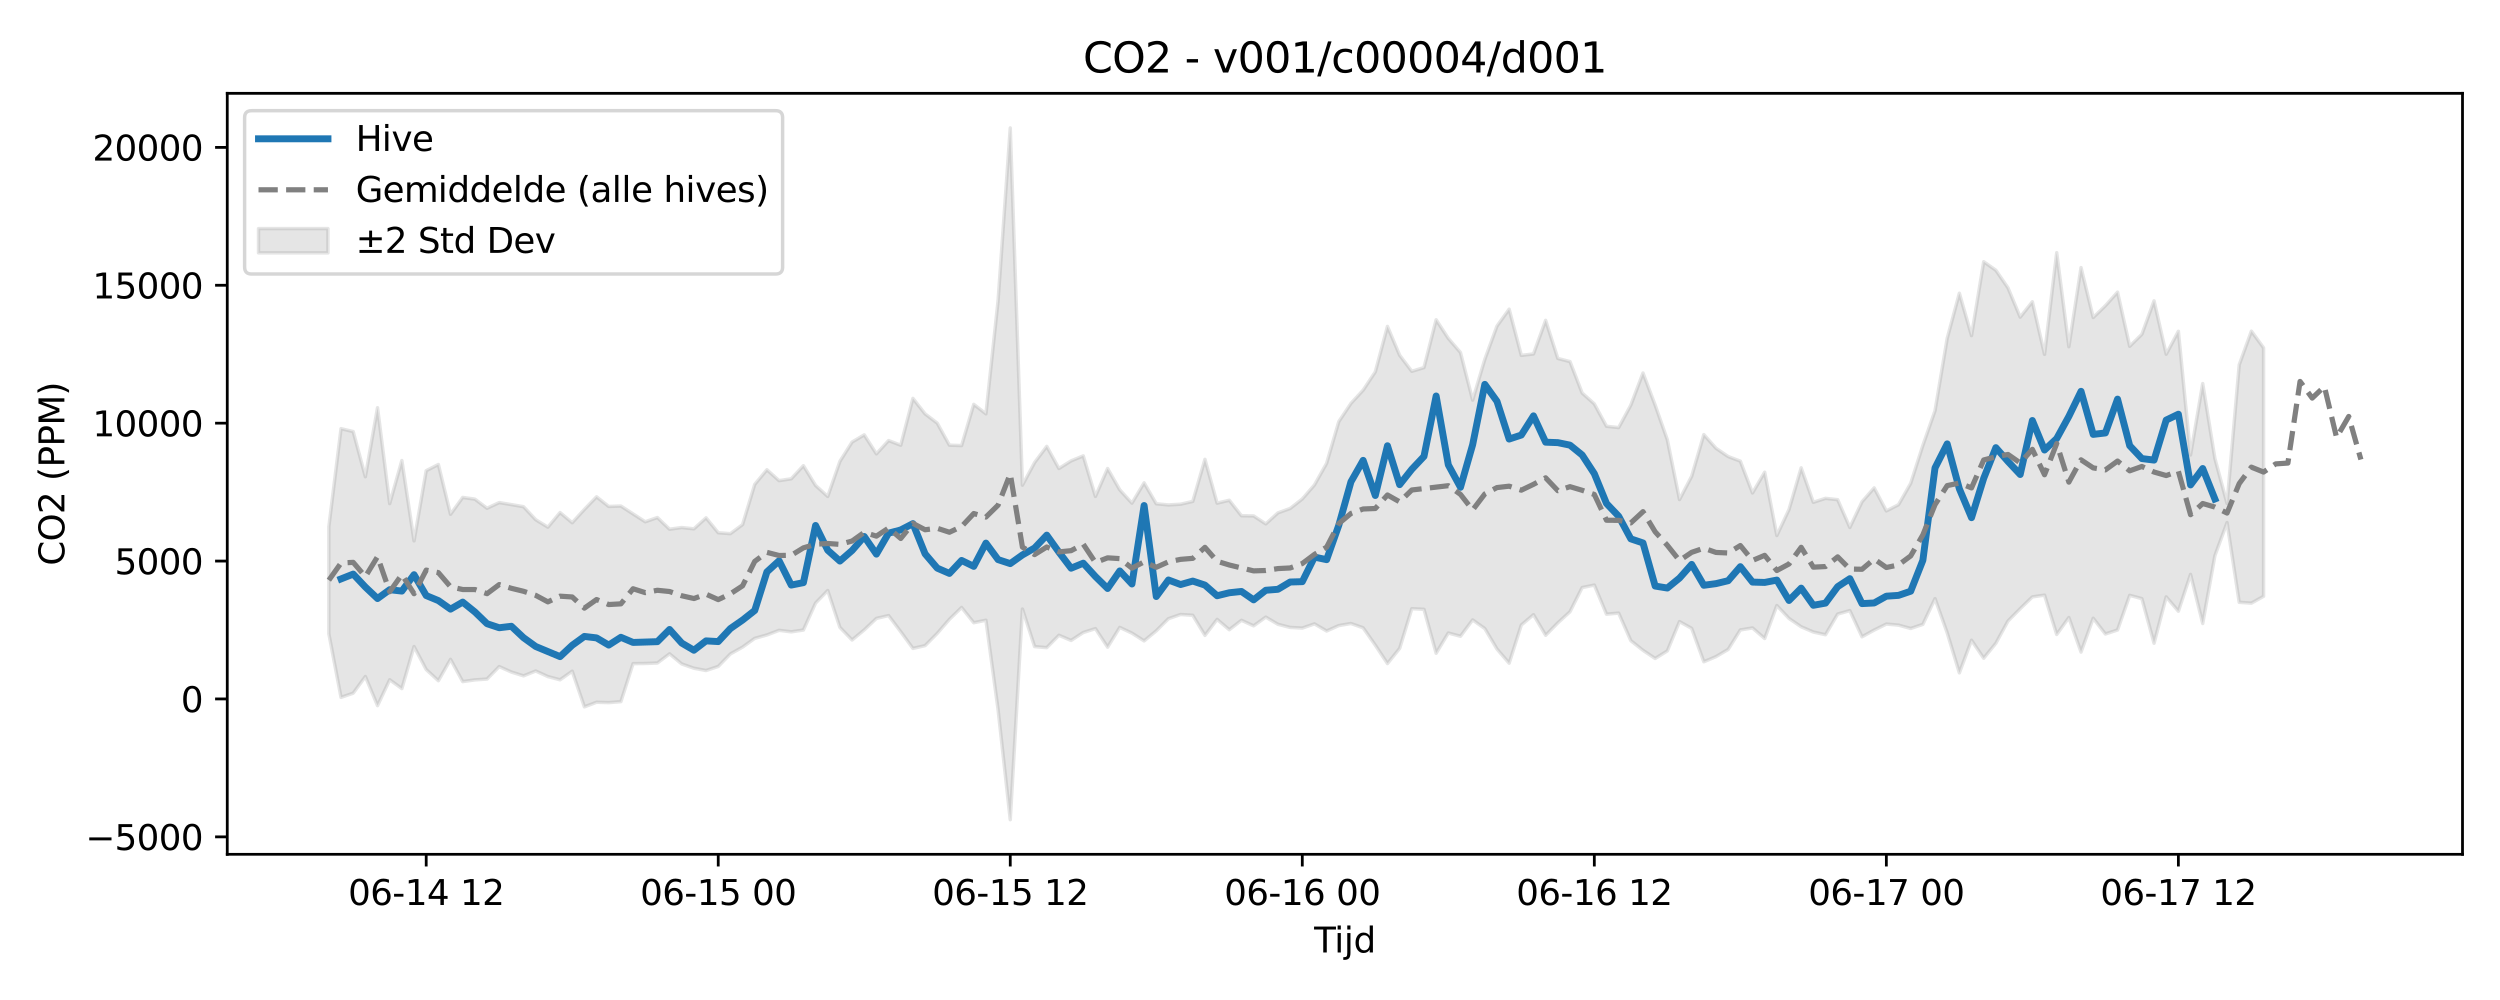 <?xml version="1.0" encoding="utf-8" standalone="no"?>
<!DOCTYPE svg PUBLIC "-//W3C//DTD SVG 1.1//EN"
  "http://www.w3.org/Graphics/SVG/1.1/DTD/svg11.dtd">
<svg xmlns:xlink="http://www.w3.org/1999/xlink" width="720pt" height="288pt" viewBox="0 0 720 288" xmlns="http://www.w3.org/2000/svg" version="1.1">
 <defs>
  <style type="text/css">*{stroke-linejoin: round; stroke-linecap: butt}</style>
 </defs>
 <g id="figure_1">
  <g id="patch_1">
   <path d="M 0 288 
L 720 288 
L 720 0 
L 0 0 
z
" style="fill: #ffffff"/>
  </g>
  <g id="axes_1">
   <g id="patch_2">
    <path d="M 65.45 246.04 
L 709.2 246.04 
L 709.2 26.88 
L 65.45 26.88 
z
" style="fill: #ffffff"/>
   </g>
   <g id="FillBetweenPolyCollection_1">
    <defs>
     <path id="m45a6dbb0fe" d="M 94.711 -136.341 
L 94.711 -105.467 
L 98.216 -87.158 
L 101.72 -88.367 
L 105.224 -93.163 
L 108.729 -84.778 
L 112.233 -92.229 
L 115.737 -89.687 
L 119.242 -101.799 
L 122.746 -95.17 
L 126.251 -91.95 
L 129.755 -98.112 
L 133.259 -91.698 
L 136.764 -92.192 
L 140.268 -92.432 
L 143.772 -96.026 
L 147.277 -94.453 
L 150.781 -93.35 
L 154.285 -94.751 
L 157.79 -93.149 
L 161.294 -92.214 
L 164.798 -94.69 
L 168.303 -84.427 
L 171.807 -85.749 
L 175.312 -85.642 
L 178.816 -85.922 
L 182.32 -96.878 
L 185.825 -96.915 
L 189.329 -97.052 
L 192.833 -99.702 
L 196.338 -96.78 
L 199.842 -95.551 
L 203.346 -94.89 
L 206.851 -96.06 
L 210.355 -99.667 
L 213.859 -101.636 
L 217.364 -104.149 
L 220.868 -105.129 
L 224.372 -106.464 
L 227.877 -106.031 
L 231.381 -106.551 
L 234.886 -114.322 
L 238.39 -117.931 
L 241.894 -107.316 
L 245.399 -103.682 
L 248.903 -106.59 
L 252.407 -109.899 
L 255.912 -110.711 
L 259.416 -106.063 
L 262.92 -101.258 
L 266.425 -102.054 
L 269.929 -105.59 
L 273.433 -109.633 
L 276.938 -113.046 
L 280.442 -108.654 
L 283.947 -109.371 
L 287.451 -83.58 
L 290.955 -51.922 
L 294.46 -112.604 
L 297.964 -101.773 
L 301.468 -101.484 
L 304.973 -105.042 
L 308.477 -103.551 
L 311.981 -105.84 
L 315.486 -106.954 
L 318.99 -101.615 
L 322.494 -107.307 
L 325.999 -105.653 
L 329.503 -103.421 
L 333.007 -106.327 
L 336.512 -109.816 
L 340.016 -111.025 
L 343.521 -110.796 
L 347.025 -105.009 
L 350.529 -109.615 
L 354.034 -106.638 
L 357.538 -109.355 
L 361.042 -107.757 
L 364.547 -110.27 
L 368.051 -108.201 
L 371.555 -107.299 
L 375.06 -107.111 
L 378.564 -108.323 
L 382.068 -106.271 
L 385.573 -107.834 
L 389.077 -108.431 
L 392.582 -107.189 
L 396.086 -102.196 
L 399.59 -96.897 
L 403.095 -101.253 
L 406.599 -112.696 
L 410.103 -112.519 
L 413.608 -99.861 
L 417.112 -105.693 
L 420.616 -104.758 
L 424.121 -109.466 
L 427.625 -106.975 
L 431.129 -101.075 
L 434.634 -97.002 
L 438.138 -108.002 
L 441.643 -110.962 
L 445.147 -105.039 
L 448.651 -108.609 
L 452.156 -111.819 
L 455.66 -118.778 
L 459.164 -119.501 
L 462.669 -111.116 
L 466.173 -111.425 
L 469.677 -103.491 
L 473.182 -100.711 
L 476.686 -98.356 
L 480.19 -100.538 
L 483.695 -108.984 
L 487.199 -107.026 
L 490.703 -97.409 
L 494.208 -98.893 
L 497.712 -100.966 
L 501.217 -106.58 
L 504.721 -107.15 
L 508.225 -104.107 
L 511.73 -113.606 
L 515.234 -109.884 
L 518.738 -107.488 
L 522.243 -105.976 
L 525.747 -105.194 
L 529.251 -111.151 
L 532.756 -112.146 
L 536.26 -104.604 
L 539.764 -106.54 
L 543.269 -108.271 
L 546.773 -107.964 
L 550.278 -106.998 
L 553.782 -108.181 
L 557.286 -115.594 
L 560.791 -105.748 
L 564.295 -94.215 
L 567.799 -103.611 
L 571.304 -98.43 
L 574.808 -102.735 
L 578.312 -109.166 
L 581.817 -112.701 
L 585.321 -116.091 
L 588.825 -116.6 
L 592.33 -105.274 
L 595.834 -110.151 
L 599.338 -100.209 
L 602.843 -109.945 
L 606.347 -105.41 
L 609.852 -106.566 
L 613.356 -116.543 
L 616.86 -115.591 
L 620.365 -102.75 
L 623.869 -116.097 
L 627.373 -111.971 
L 630.878 -122.577 
L 634.382 -108.434 
L 637.886 -127.953 
L 641.391 -137.487 
L 644.895 -114.531 
L 648.399 -114.293 
L 651.904 -116.261 
L 651.904 -187.837 
L 651.904 -187.837 
L 648.399 -192.631 
L 644.895 -182.932 
L 641.391 -142.995 
L 637.886 -155.983 
L 634.382 -177.533 
L 630.878 -156.962 
L 627.373 -192.587 
L 623.869 -185.99 
L 620.365 -201.357 
L 616.86 -191.724 
L 613.356 -188.265 
L 609.852 -203.861 
L 606.347 -199.935 
L 602.843 -196.555 
L 599.338 -210.935 
L 595.834 -188.146 
L 592.33 -215.228 
L 588.825 -185.948 
L 585.321 -201.094 
L 581.817 -196.664 
L 578.312 -205.072 
L 574.808 -210.168 
L 571.304 -212.626 
L 567.799 -191.352 
L 564.295 -203.545 
L 560.791 -190.545 
L 557.286 -169.712 
L 553.782 -159.716 
L 550.278 -148.796 
L 546.773 -142.647 
L 543.269 -140.849 
L 539.764 -147.487 
L 536.26 -143.492 
L 532.756 -136.087 
L 529.251 -144.093 
L 525.747 -144.479 
L 522.243 -143.342 
L 518.738 -153.26 
L 515.234 -141.267 
L 511.73 -133.773 
L 508.225 -152.015 
L 504.721 -146.021 
L 501.217 -155.19 
L 497.712 -156.514 
L 494.208 -158.899 
L 490.703 -162.836 
L 487.199 -150.833 
L 483.695 -144.131 
L 480.19 -161.365 
L 476.686 -171.324 
L 473.182 -180.578 
L 469.677 -171.322 
L 466.173 -164.854 
L 462.669 -165.238 
L 459.164 -171.685 
L 455.66 -174.815 
L 452.156 -183.863 
L 448.651 -184.768 
L 445.147 -195.735 
L 441.643 -186.06 
L 438.138 -185.655 
L 434.634 -198.959 
L 431.129 -194.086 
L 427.625 -184.501 
L 424.121 -172.765 
L 420.616 -186.476 
L 417.112 -190.555 
L 413.608 -195.904 
L 410.103 -182.135 
L 406.599 -181.066 
L 403.095 -185.698 
L 399.59 -193.991 
L 396.086 -180.906 
L 392.582 -175.632 
L 389.077 -171.829 
L 385.573 -166.573 
L 382.068 -154.562 
L 378.564 -148.34 
L 375.06 -144.297 
L 371.555 -141.555 
L 368.051 -140.299 
L 364.547 -137.127 
L 361.042 -139.417 
L 357.538 -139.465 
L 354.034 -143.922 
L 350.529 -143.095 
L 347.025 -155.714 
L 343.521 -143.597 
L 340.016 -142.789 
L 336.512 -142.579 
L 333.007 -142.916 
L 329.503 -148.944 
L 325.999 -143.097 
L 322.494 -146.927 
L 318.99 -153.07 
L 315.486 -145.032 
L 311.981 -156.709 
L 308.477 -155.269 
L 304.973 -153.07 
L 301.468 -159.448 
L 297.964 -154.785 
L 294.46 -148.272 
L 290.955 -251.158 
L 287.451 -201.471 
L 283.947 -168.814 
L 280.442 -171.554 
L 276.938 -159.676 
L 273.433 -159.793 
L 269.929 -166.129 
L 266.425 -168.806 
L 262.92 -173.262 
L 259.416 -159.774 
L 255.912 -161.117 
L 252.407 -157.29 
L 248.903 -162.764 
L 245.399 -160.688 
L 241.894 -155.123 
L 238.39 -145.018 
L 234.886 -148.195 
L 231.381 -153.881 
L 227.877 -150.111 
L 224.372 -149.572 
L 220.868 -152.716 
L 217.364 -148.492 
L 213.859 -136.922 
L 210.355 -134.307 
L 206.851 -134.569 
L 203.346 -138.863 
L 199.842 -135.698 
L 196.338 -136.073 
L 192.833 -135.585 
L 189.329 -138.949 
L 185.825 -137.73 
L 182.32 -139.997 
L 178.816 -142.263 
L 175.312 -142.143 
L 171.807 -144.918 
L 168.303 -141.291 
L 164.798 -137.456 
L 161.294 -140.391 
L 157.79 -136.173 
L 154.285 -138.328 
L 150.781 -142.071 
L 147.277 -142.677 
L 143.772 -143.262 
L 140.268 -141.618 
L 136.764 -144.251 
L 133.259 -144.74 
L 129.755 -139.885 
L 126.251 -154.225 
L 122.746 -152.444 
L 119.242 -132.227 
L 115.737 -155.365 
L 112.233 -142.961 
L 108.729 -170.58 
L 105.224 -150.699 
L 101.72 -163.714 
L 98.216 -164.545 
L 94.711 -136.341 
z
" style="stroke: #808080; stroke-opacity: 0.2"/>
    </defs>
    <g clip-path="url(#p0a30431127)">
     <use xlink:href="#m45a6dbb0fe" x="0" y="288" style="fill: #808080; fill-opacity: 0.2; stroke: #808080; stroke-opacity: 0.2"/>
    </g>
   </g>
   <g id="matplotlib.axis_1">
    <g id="xtick_1">
     <g id="line2d_1">
      <defs>
       <path id="mb4528250b2" d="M 0 0 
L 0 3.5 
" style="stroke: #000000; stroke-width: 0.8"/>
      </defs>
      <g>
       <use xlink:href="#mb4528250b2" x="122.746" y="246.04" style="stroke: #000000; stroke-width: 0.8"/>
      </g>
     </g>
     <g id="text_1">
      <!-- 06-14 12 -->
      <g transform="translate(100.266 260.638) scale(0.1 -0.1)">
       <defs>
        <path id="DejaVuSans-30" d="M 2034 4250 
Q 1547 4250 1301 3770 
Q 1056 3291 1056 2328 
Q 1056 1369 1301 889 
Q 1547 409 2034 409 
Q 2525 409 2770 889 
Q 3016 1369 3016 2328 
Q 3016 3291 2770 3770 
Q 2525 4250 2034 4250 
z
M 2034 4750 
Q 2819 4750 3233 4129 
Q 3647 3509 3647 2328 
Q 3647 1150 3233 529 
Q 2819 -91 2034 -91 
Q 1250 -91 836 529 
Q 422 1150 422 2328 
Q 422 3509 836 4129 
Q 1250 4750 2034 4750 
z
" transform="scale(0.016)"/>
        <path id="DejaVuSans-36" d="M 2113 2584 
Q 1688 2584 1439 2293 
Q 1191 2003 1191 1497 
Q 1191 994 1439 701 
Q 1688 409 2113 409 
Q 2538 409 2786 701 
Q 3034 994 3034 1497 
Q 3034 2003 2786 2293 
Q 2538 2584 2113 2584 
z
M 3366 4563 
L 3366 3988 
Q 3128 4100 2886 4159 
Q 2644 4219 2406 4219 
Q 1781 4219 1451 3797 
Q 1122 3375 1075 2522 
Q 1259 2794 1537 2939 
Q 1816 3084 2150 3084 
Q 2853 3084 3261 2657 
Q 3669 2231 3669 1497 
Q 3669 778 3244 343 
Q 2819 -91 2113 -91 
Q 1303 -91 875 529 
Q 447 1150 447 2328 
Q 447 3434 972 4092 
Q 1497 4750 2381 4750 
Q 2619 4750 2861 4703 
Q 3103 4656 3366 4563 
z
" transform="scale(0.016)"/>
        <path id="DejaVuSans-2d" d="M 313 2009 
L 1997 2009 
L 1997 1497 
L 313 1497 
L 313 2009 
z
" transform="scale(0.016)"/>
        <path id="DejaVuSans-31" d="M 794 531 
L 1825 531 
L 1825 4091 
L 703 3866 
L 703 4441 
L 1819 4666 
L 2450 4666 
L 2450 531 
L 3481 531 
L 3481 0 
L 794 0 
L 794 531 
z
" transform="scale(0.016)"/>
        <path id="DejaVuSans-34" d="M 2419 4116 
L 825 1625 
L 2419 1625 
L 2419 4116 
z
M 2253 4666 
L 3047 4666 
L 3047 1625 
L 3713 1625 
L 3713 1100 
L 3047 1100 
L 3047 0 
L 2419 0 
L 2419 1100 
L 313 1100 
L 313 1709 
L 2253 4666 
z
" transform="scale(0.016)"/>
        <path id="DejaVuSans-20" transform="scale(0.016)"/>
        <path id="DejaVuSans-32" d="M 1228 531 
L 3431 531 
L 3431 0 
L 469 0 
L 469 531 
Q 828 903 1448 1529 
Q 2069 2156 2228 2338 
Q 2531 2678 2651 2914 
Q 2772 3150 2772 3378 
Q 2772 3750 2511 3984 
Q 2250 4219 1831 4219 
Q 1534 4219 1204 4116 
Q 875 4013 500 3803 
L 500 4441 
Q 881 4594 1212 4672 
Q 1544 4750 1819 4750 
Q 2544 4750 2975 4387 
Q 3406 4025 3406 3419 
Q 3406 3131 3298 2873 
Q 3191 2616 2906 2266 
Q 2828 2175 2409 1742 
Q 1991 1309 1228 531 
z
" transform="scale(0.016)"/>
       </defs>
       <use xlink:href="#DejaVuSans-30"/>
       <use xlink:href="#DejaVuSans-36" transform="translate(63.623 0)"/>
       <use xlink:href="#DejaVuSans-2d" transform="translate(127.246 0)"/>
       <use xlink:href="#DejaVuSans-31" transform="translate(163.33 0)"/>
       <use xlink:href="#DejaVuSans-34" transform="translate(226.953 0)"/>
       <use xlink:href="#DejaVuSans-20" transform="translate(290.576 0)"/>
       <use xlink:href="#DejaVuSans-31" transform="translate(322.363 0)"/>
       <use xlink:href="#DejaVuSans-32" transform="translate(385.986 0)"/>
      </g>
     </g>
    </g>
    <g id="xtick_2">
     <g id="line2d_2">
      <g>
       <use xlink:href="#mb4528250b2" x="206.851" y="246.04" style="stroke: #000000; stroke-width: 0.8"/>
      </g>
     </g>
     <g id="text_2">
      <!-- 06-15 00 -->
      <g transform="translate(184.37 260.638) scale(0.1 -0.1)">
       <defs>
        <path id="DejaVuSans-35" d="M 691 4666 
L 3169 4666 
L 3169 4134 
L 1269 4134 
L 1269 2991 
Q 1406 3038 1543 3061 
Q 1681 3084 1819 3084 
Q 2600 3084 3056 2656 
Q 3513 2228 3513 1497 
Q 3513 744 3044 326 
Q 2575 -91 1722 -91 
Q 1428 -91 1123 -41 
Q 819 9 494 109 
L 494 744 
Q 775 591 1075 516 
Q 1375 441 1709 441 
Q 2250 441 2565 725 
Q 2881 1009 2881 1497 
Q 2881 1984 2565 2268 
Q 2250 2553 1709 2553 
Q 1456 2553 1204 2497 
Q 953 2441 691 2322 
L 691 4666 
z
" transform="scale(0.016)"/>
       </defs>
       <use xlink:href="#DejaVuSans-30"/>
       <use xlink:href="#DejaVuSans-36" transform="translate(63.623 0)"/>
       <use xlink:href="#DejaVuSans-2d" transform="translate(127.246 0)"/>
       <use xlink:href="#DejaVuSans-31" transform="translate(163.33 0)"/>
       <use xlink:href="#DejaVuSans-35" transform="translate(226.953 0)"/>
       <use xlink:href="#DejaVuSans-20" transform="translate(290.576 0)"/>
       <use xlink:href="#DejaVuSans-30" transform="translate(322.363 0)"/>
       <use xlink:href="#DejaVuSans-30" transform="translate(385.986 0)"/>
      </g>
     </g>
    </g>
    <g id="xtick_3">
     <g id="line2d_3">
      <g>
       <use xlink:href="#mb4528250b2" x="290.955" y="246.04" style="stroke: #000000; stroke-width: 0.8"/>
      </g>
     </g>
     <g id="text_3">
      <!-- 06-15 12 -->
      <g transform="translate(268.475 260.638) scale(0.1 -0.1)">
       <use xlink:href="#DejaVuSans-30"/>
       <use xlink:href="#DejaVuSans-36" transform="translate(63.623 0)"/>
       <use xlink:href="#DejaVuSans-2d" transform="translate(127.246 0)"/>
       <use xlink:href="#DejaVuSans-31" transform="translate(163.33 0)"/>
       <use xlink:href="#DejaVuSans-35" transform="translate(226.953 0)"/>
       <use xlink:href="#DejaVuSans-20" transform="translate(290.576 0)"/>
       <use xlink:href="#DejaVuSans-31" transform="translate(322.363 0)"/>
       <use xlink:href="#DejaVuSans-32" transform="translate(385.986 0)"/>
      </g>
     </g>
    </g>
    <g id="xtick_4">
     <g id="line2d_4">
      <g>
       <use xlink:href="#mb4528250b2" x="375.06" y="246.04" style="stroke: #000000; stroke-width: 0.8"/>
      </g>
     </g>
     <g id="text_4">
      <!-- 06-16 00 -->
      <g transform="translate(352.579 260.638) scale(0.1 -0.1)">
       <use xlink:href="#DejaVuSans-30"/>
       <use xlink:href="#DejaVuSans-36" transform="translate(63.623 0)"/>
       <use xlink:href="#DejaVuSans-2d" transform="translate(127.246 0)"/>
       <use xlink:href="#DejaVuSans-31" transform="translate(163.33 0)"/>
       <use xlink:href="#DejaVuSans-36" transform="translate(226.953 0)"/>
       <use xlink:href="#DejaVuSans-20" transform="translate(290.576 0)"/>
       <use xlink:href="#DejaVuSans-30" transform="translate(322.363 0)"/>
       <use xlink:href="#DejaVuSans-30" transform="translate(385.986 0)"/>
      </g>
     </g>
    </g>
    <g id="xtick_5">
     <g id="line2d_5">
      <g>
       <use xlink:href="#mb4528250b2" x="459.164" y="246.04" style="stroke: #000000; stroke-width: 0.8"/>
      </g>
     </g>
     <g id="text_5">
      <!-- 06-16 12 -->
      <g transform="translate(436.684 260.638) scale(0.1 -0.1)">
       <use xlink:href="#DejaVuSans-30"/>
       <use xlink:href="#DejaVuSans-36" transform="translate(63.623 0)"/>
       <use xlink:href="#DejaVuSans-2d" transform="translate(127.246 0)"/>
       <use xlink:href="#DejaVuSans-31" transform="translate(163.33 0)"/>
       <use xlink:href="#DejaVuSans-36" transform="translate(226.953 0)"/>
       <use xlink:href="#DejaVuSans-20" transform="translate(290.576 0)"/>
       <use xlink:href="#DejaVuSans-31" transform="translate(322.363 0)"/>
       <use xlink:href="#DejaVuSans-32" transform="translate(385.986 0)"/>
      </g>
     </g>
    </g>
    <g id="xtick_6">
     <g id="line2d_6">
      <g>
       <use xlink:href="#mb4528250b2" x="543.269" y="246.04" style="stroke: #000000; stroke-width: 0.8"/>
      </g>
     </g>
     <g id="text_6">
      <!-- 06-17 00 -->
      <g transform="translate(520.788 260.638) scale(0.1 -0.1)">
       <defs>
        <path id="DejaVuSans-37" d="M 525 4666 
L 3525 4666 
L 3525 4397 
L 1831 0 
L 1172 0 
L 2766 4134 
L 525 4134 
L 525 4666 
z
" transform="scale(0.016)"/>
       </defs>
       <use xlink:href="#DejaVuSans-30"/>
       <use xlink:href="#DejaVuSans-36" transform="translate(63.623 0)"/>
       <use xlink:href="#DejaVuSans-2d" transform="translate(127.246 0)"/>
       <use xlink:href="#DejaVuSans-31" transform="translate(163.33 0)"/>
       <use xlink:href="#DejaVuSans-37" transform="translate(226.953 0)"/>
       <use xlink:href="#DejaVuSans-20" transform="translate(290.576 0)"/>
       <use xlink:href="#DejaVuSans-30" transform="translate(322.363 0)"/>
       <use xlink:href="#DejaVuSans-30" transform="translate(385.986 0)"/>
      </g>
     </g>
    </g>
    <g id="xtick_7">
     <g id="line2d_7">
      <g>
       <use xlink:href="#mb4528250b2" x="627.373" y="246.04" style="stroke: #000000; stroke-width: 0.8"/>
      </g>
     </g>
     <g id="text_7">
      <!-- 06-17 12 -->
      <g transform="translate(604.893 260.638) scale(0.1 -0.1)">
       <use xlink:href="#DejaVuSans-30"/>
       <use xlink:href="#DejaVuSans-36" transform="translate(63.623 0)"/>
       <use xlink:href="#DejaVuSans-2d" transform="translate(127.246 0)"/>
       <use xlink:href="#DejaVuSans-31" transform="translate(163.33 0)"/>
       <use xlink:href="#DejaVuSans-37" transform="translate(226.953 0)"/>
       <use xlink:href="#DejaVuSans-20" transform="translate(290.576 0)"/>
       <use xlink:href="#DejaVuSans-31" transform="translate(322.363 0)"/>
       <use xlink:href="#DejaVuSans-32" transform="translate(385.986 0)"/>
      </g>
     </g>
    </g>
    <g id="text_8">
     <!-- Tijd -->
     <g transform="translate(378.475 274.317) scale(0.1 -0.1)">
      <defs>
       <path id="DejaVuSans-54" d="M -19 4666 
L 3928 4666 
L 3928 4134 
L 2272 4134 
L 2272 0 
L 1638 0 
L 1638 4134 
L -19 4134 
L -19 4666 
z
" transform="scale(0.016)"/>
       <path id="DejaVuSans-69" d="M 603 3500 
L 1178 3500 
L 1178 0 
L 603 0 
L 603 3500 
z
M 603 4863 
L 1178 4863 
L 1178 4134 
L 603 4134 
L 603 4863 
z
" transform="scale(0.016)"/>
       <path id="DejaVuSans-6a" d="M 603 3500 
L 1178 3500 
L 1178 -63 
Q 1178 -731 923 -1031 
Q 669 -1331 103 -1331 
L -116 -1331 
L -116 -844 
L 38 -844 
Q 366 -844 484 -692 
Q 603 -541 603 -63 
L 603 3500 
z
M 603 4863 
L 1178 4863 
L 1178 4134 
L 603 4134 
L 603 4863 
z
" transform="scale(0.016)"/>
       <path id="DejaVuSans-64" d="M 2906 2969 
L 2906 4863 
L 3481 4863 
L 3481 0 
L 2906 0 
L 2906 525 
Q 2725 213 2448 61 
Q 2172 -91 1784 -91 
Q 1150 -91 751 415 
Q 353 922 353 1747 
Q 353 2572 751 3078 
Q 1150 3584 1784 3584 
Q 2172 3584 2448 3432 
Q 2725 3281 2906 2969 
z
M 947 1747 
Q 947 1113 1208 752 
Q 1469 391 1925 391 
Q 2381 391 2643 752 
Q 2906 1113 2906 1747 
Q 2906 2381 2643 2742 
Q 2381 3103 1925 3103 
Q 1469 3103 1208 2742 
Q 947 2381 947 1747 
z
" transform="scale(0.016)"/>
      </defs>
      <use xlink:href="#DejaVuSans-54"/>
      <use xlink:href="#DejaVuSans-69" transform="translate(57.959 0)"/>
      <use xlink:href="#DejaVuSans-6a" transform="translate(85.742 0)"/>
      <use xlink:href="#DejaVuSans-64" transform="translate(113.525 0)"/>
     </g>
    </g>
   </g>
   <g id="matplotlib.axis_2">
    <g id="ytick_1">
     <g id="line2d_8">
      <defs>
       <path id="m8d2a398b13" d="M 0 0 
L -3.5 0 
" style="stroke: #000000; stroke-width: 0.8"/>
      </defs>
      <g>
       <use xlink:href="#m8d2a398b13" x="65.45" y="241.011" style="stroke: #000000; stroke-width: 0.8"/>
      </g>
     </g>
     <g id="text_9">
      <!-- −5000 -->
      <g transform="translate(24.62 244.81) scale(0.1 -0.1)">
       <defs>
        <path id="DejaVuSans-2212" d="M 678 2272 
L 4684 2272 
L 4684 1741 
L 678 1741 
L 678 2272 
z
" transform="scale(0.016)"/>
       </defs>
       <use xlink:href="#DejaVuSans-2212"/>
       <use xlink:href="#DejaVuSans-35" transform="translate(83.789 0)"/>
       <use xlink:href="#DejaVuSans-30" transform="translate(147.412 0)"/>
       <use xlink:href="#DejaVuSans-30" transform="translate(211.035 0)"/>
       <use xlink:href="#DejaVuSans-30" transform="translate(274.658 0)"/>
      </g>
     </g>
    </g>
    <g id="ytick_2">
     <g id="line2d_9">
      <g>
       <use xlink:href="#m8d2a398b13" x="65.45" y="201.298" style="stroke: #000000; stroke-width: 0.8"/>
      </g>
     </g>
     <g id="text_10">
      <!-- 0 -->
      <g transform="translate(52.087 205.098) scale(0.1 -0.1)">
       <use xlink:href="#DejaVuSans-30"/>
      </g>
     </g>
    </g>
    <g id="ytick_3">
     <g id="line2d_10">
      <g>
       <use xlink:href="#m8d2a398b13" x="65.45" y="161.586" style="stroke: #000000; stroke-width: 0.8"/>
      </g>
     </g>
     <g id="text_11">
      <!-- 5000 -->
      <g transform="translate(33 165.385) scale(0.1 -0.1)">
       <use xlink:href="#DejaVuSans-35"/>
       <use xlink:href="#DejaVuSans-30" transform="translate(63.623 0)"/>
       <use xlink:href="#DejaVuSans-30" transform="translate(127.246 0)"/>
       <use xlink:href="#DejaVuSans-30" transform="translate(190.869 0)"/>
      </g>
     </g>
    </g>
    <g id="ytick_4">
     <g id="line2d_11">
      <g>
       <use xlink:href="#m8d2a398b13" x="65.45" y="121.874" style="stroke: #000000; stroke-width: 0.8"/>
      </g>
     </g>
     <g id="text_12">
      <!-- 10000 -->
      <g transform="translate(26.637 125.673) scale(0.1 -0.1)">
       <use xlink:href="#DejaVuSans-31"/>
       <use xlink:href="#DejaVuSans-30" transform="translate(63.623 0)"/>
       <use xlink:href="#DejaVuSans-30" transform="translate(127.246 0)"/>
       <use xlink:href="#DejaVuSans-30" transform="translate(190.869 0)"/>
       <use xlink:href="#DejaVuSans-30" transform="translate(254.492 0)"/>
      </g>
     </g>
    </g>
    <g id="ytick_5">
     <g id="line2d_12">
      <g>
       <use xlink:href="#m8d2a398b13" x="65.45" y="82.162" style="stroke: #000000; stroke-width: 0.8"/>
      </g>
     </g>
     <g id="text_13">
      <!-- 15000 -->
      <g transform="translate(26.637 85.961) scale(0.1 -0.1)">
       <use xlink:href="#DejaVuSans-31"/>
       <use xlink:href="#DejaVuSans-35" transform="translate(63.623 0)"/>
       <use xlink:href="#DejaVuSans-30" transform="translate(127.246 0)"/>
       <use xlink:href="#DejaVuSans-30" transform="translate(190.869 0)"/>
       <use xlink:href="#DejaVuSans-30" transform="translate(254.492 0)"/>
      </g>
     </g>
    </g>
    <g id="ytick_6">
     <g id="line2d_13">
      <g>
       <use xlink:href="#m8d2a398b13" x="65.45" y="42.449" style="stroke: #000000; stroke-width: 0.8"/>
      </g>
     </g>
     <g id="text_14">
      <!-- 20000 -->
      <g transform="translate(26.637 46.248) scale(0.1 -0.1)">
       <use xlink:href="#DejaVuSans-32"/>
       <use xlink:href="#DejaVuSans-30" transform="translate(63.623 0)"/>
       <use xlink:href="#DejaVuSans-30" transform="translate(127.246 0)"/>
       <use xlink:href="#DejaVuSans-30" transform="translate(190.869 0)"/>
       <use xlink:href="#DejaVuSans-30" transform="translate(254.492 0)"/>
      </g>
     </g>
    </g>
    <g id="text_15">
     <!-- CO2 (PPM) -->
     <g transform="translate(18.541 162.903) rotate(-90) scale(0.1 -0.1)">
      <defs>
       <path id="DejaVuSans-43" d="M 4122 4306 
L 4122 3641 
Q 3803 3938 3442 4084 
Q 3081 4231 2675 4231 
Q 1875 4231 1450 3742 
Q 1025 3253 1025 2328 
Q 1025 1406 1450 917 
Q 1875 428 2675 428 
Q 3081 428 3442 575 
Q 3803 722 4122 1019 
L 4122 359 
Q 3791 134 3420 21 
Q 3050 -91 2638 -91 
Q 1578 -91 968 557 
Q 359 1206 359 2328 
Q 359 3453 968 4101 
Q 1578 4750 2638 4750 
Q 3056 4750 3426 4639 
Q 3797 4528 4122 4306 
z
" transform="scale(0.016)"/>
       <path id="DejaVuSans-4f" d="M 2522 4238 
Q 1834 4238 1429 3725 
Q 1025 3213 1025 2328 
Q 1025 1447 1429 934 
Q 1834 422 2522 422 
Q 3209 422 3611 934 
Q 4013 1447 4013 2328 
Q 4013 3213 3611 3725 
Q 3209 4238 2522 4238 
z
M 2522 4750 
Q 3503 4750 4090 4092 
Q 4678 3434 4678 2328 
Q 4678 1225 4090 567 
Q 3503 -91 2522 -91 
Q 1538 -91 948 565 
Q 359 1222 359 2328 
Q 359 3434 948 4092 
Q 1538 4750 2522 4750 
z
" transform="scale(0.016)"/>
       <path id="DejaVuSans-28" d="M 1984 4856 
Q 1566 4138 1362 3434 
Q 1159 2731 1159 2009 
Q 1159 1288 1364 580 
Q 1569 -128 1984 -844 
L 1484 -844 
Q 1016 -109 783 600 
Q 550 1309 550 2009 
Q 550 2706 781 3412 
Q 1013 4119 1484 4856 
L 1984 4856 
z
" transform="scale(0.016)"/>
       <path id="DejaVuSans-50" d="M 1259 4147 
L 1259 2394 
L 2053 2394 
Q 2494 2394 2734 2622 
Q 2975 2850 2975 3272 
Q 2975 3691 2734 3919 
Q 2494 4147 2053 4147 
L 1259 4147 
z
M 628 4666 
L 2053 4666 
Q 2838 4666 3239 4311 
Q 3641 3956 3641 3272 
Q 3641 2581 3239 2228 
Q 2838 1875 2053 1875 
L 1259 1875 
L 1259 0 
L 628 0 
L 628 4666 
z
" transform="scale(0.016)"/>
       <path id="DejaVuSans-4d" d="M 628 4666 
L 1569 4666 
L 2759 1491 
L 3956 4666 
L 4897 4666 
L 4897 0 
L 4281 0 
L 4281 4097 
L 3078 897 
L 2444 897 
L 1241 4097 
L 1241 0 
L 628 0 
L 628 4666 
z
" transform="scale(0.016)"/>
       <path id="DejaVuSans-29" d="M 513 4856 
L 1013 4856 
Q 1481 4119 1714 3412 
Q 1947 2706 1947 2009 
Q 1947 1309 1714 600 
Q 1481 -109 1013 -844 
L 513 -844 
Q 928 -128 1133 580 
Q 1338 1288 1338 2009 
Q 1338 2731 1133 3434 
Q 928 4138 513 4856 
z
" transform="scale(0.016)"/>
      </defs>
      <use xlink:href="#DejaVuSans-43"/>
      <use xlink:href="#DejaVuSans-4f" transform="translate(69.824 0)"/>
      <use xlink:href="#DejaVuSans-32" transform="translate(148.535 0)"/>
      <use xlink:href="#DejaVuSans-20" transform="translate(212.158 0)"/>
      <use xlink:href="#DejaVuSans-28" transform="translate(243.945 0)"/>
      <use xlink:href="#DejaVuSans-50" transform="translate(282.959 0)"/>
      <use xlink:href="#DejaVuSans-50" transform="translate(343.262 0)"/>
      <use xlink:href="#DejaVuSans-4d" transform="translate(403.564 0)"/>
      <use xlink:href="#DejaVuSans-29" transform="translate(489.844 0)"/>
     </g>
    </g>
   </g>
   <g id="line2d_14">
    <path d="M 98.216 166.728 
L 101.72 165.34 
L 105.224 169.065 
L 108.729 172.38 
L 112.233 169.833 
L 115.737 170.233 
L 119.242 165.515 
L 122.746 171.52 
L 126.251 172.97 
L 129.755 175.433 
L 133.259 173.405 
L 136.764 176.236 
L 140.268 179.626 
L 143.772 180.791 
L 147.277 180.37 
L 150.781 183.658 
L 154.285 186.189 
L 161.294 189.109 
L 164.798 185.832 
L 168.303 183.293 
L 171.807 183.714 
L 175.312 185.784 
L 178.816 183.542 
L 182.32 185.022 
L 189.329 184.799 
L 192.833 181.291 
L 196.338 185.204 
L 199.842 187.269 
L 203.346 184.572 
L 206.851 184.778 
L 210.355 181.021 
L 213.859 178.58 
L 217.364 175.816 
L 220.868 164.713 
L 224.372 161.501 
L 227.877 168.501 
L 231.381 167.802 
L 234.886 151.338 
L 238.39 158.465 
L 241.894 161.586 
L 245.399 158.544 
L 248.903 154.517 
L 252.407 159.587 
L 255.912 153.551 
L 259.416 152.622 
L 262.92 150.811 
L 266.425 159.508 
L 269.929 163.625 
L 273.433 165.142 
L 276.938 161.411 
L 280.442 163.114 
L 283.947 156.418 
L 287.451 161.171 
L 290.955 162.32 
L 294.46 159.823 
L 297.964 157.824 
L 301.468 154.123 
L 304.973 159.023 
L 308.477 163.641 
L 311.981 162.198 
L 315.486 166.042 
L 318.99 169.484 
L 322.494 164.432 
L 325.999 168.186 
L 329.503 145.598 
L 333.007 171.796 
L 336.512 167.035 
L 340.016 168.345 
L 343.521 167.35 
L 347.025 168.507 
L 350.529 171.578 
L 354.034 170.715 
L 357.538 170.339 
L 361.042 172.756 
L 364.547 169.995 
L 368.051 169.719 
L 371.555 167.622 
L 375.06 167.519 
L 378.564 160.442 
L 382.068 161.181 
L 385.573 151.266 
L 389.077 138.749 
L 392.582 132.588 
L 396.086 142.702 
L 399.59 128.381 
L 403.095 139.578 
L 406.599 135.154 
L 410.103 131.439 
L 413.608 114.051 
L 417.112 133.87 
L 420.616 140.335 
L 424.121 128.074 
L 427.625 110.704 
L 431.129 115.575 
L 434.634 126.449 
L 438.138 125.294 
L 441.643 119.769 
L 445.147 127.349 
L 448.651 127.479 
L 452.156 128.199 
L 455.66 131.039 
L 459.164 136.414 
L 462.669 145 
L 466.173 148.674 
L 469.677 155.19 
L 473.182 156.373 
L 476.686 168.785 
L 480.19 169.354 
L 483.695 166.497 
L 487.199 162.55 
L 490.703 168.562 
L 494.208 168.086 
L 497.712 167.244 
L 501.217 163.206 
L 504.721 167.641 
L 508.225 167.742 
L 511.73 167.066 
L 515.234 172.933 
L 518.738 169.388 
L 522.243 174.323 
L 525.747 173.698 
L 529.251 168.959 
L 532.756 166.661 
L 536.26 173.836 
L 539.764 173.656 
L 543.269 171.7 
L 546.773 171.469 
L 550.278 170.27 
L 553.782 161.372 
L 557.286 134.759 
L 560.791 127.841 
L 564.295 140.782 
L 567.799 149.09 
L 571.304 137.759 
L 574.808 128.929 
L 578.312 132.919 
L 581.817 136.655 
L 585.321 121.111 
L 588.825 129.602 
L 592.33 126.3 
L 595.834 119.912 
L 599.338 112.706 
L 602.843 125.106 
L 606.347 124.688 
L 609.852 114.951 
L 613.356 128.358 
L 616.86 132.072 
L 620.365 132.506 
L 623.869 120.984 
L 627.373 119.295 
L 630.878 139.654 
L 634.382 134.937 
L 637.886 143.708 
L 637.886 143.708 
" clip-path="url(#p0a30431127)" style="fill: none; stroke: #1f77b4; stroke-width: 2; stroke-linecap: square"/>
   </g>
   <g id="line2d_15">
    <path d="M 94.711 167.096 
L 98.216 162.149 
L 101.72 161.959 
L 105.224 166.069 
L 108.729 160.321 
L 112.233 170.405 
L 115.737 165.474 
L 119.242 170.987 
L 122.746 164.193 
L 126.251 164.913 
L 129.755 169.002 
L 133.259 169.781 
L 136.764 169.778 
L 140.268 170.975 
L 143.772 168.356 
L 147.277 169.435 
L 150.781 170.289 
L 154.285 171.46 
L 157.79 173.339 
L 161.294 171.698 
L 164.798 171.927 
L 168.303 175.141 
L 171.807 172.667 
L 175.312 174.107 
L 178.816 173.908 
L 182.32 169.563 
L 185.825 170.677 
L 189.329 170 
L 192.833 170.357 
L 196.338 171.574 
L 199.842 172.375 
L 203.346 171.124 
L 206.851 172.686 
L 210.355 171.013 
L 213.859 168.721 
L 217.364 161.679 
L 220.868 159.077 
L 224.372 159.982 
L 227.877 159.929 
L 231.381 157.784 
L 234.886 156.741 
L 238.39 156.526 
L 241.894 156.78 
L 245.399 155.815 
L 248.903 153.323 
L 252.407 154.405 
L 255.912 152.086 
L 259.416 155.081 
L 262.92 150.74 
L 266.425 152.57 
L 269.929 152.141 
L 273.433 153.287 
L 276.938 151.639 
L 280.442 147.896 
L 283.947 148.908 
L 287.451 145.475 
L 290.955 136.46 
L 294.46 157.562 
L 297.964 159.721 
L 301.468 157.534 
L 304.973 158.944 
L 308.477 158.59 
L 311.981 156.725 
L 315.486 162.007 
L 318.99 160.658 
L 322.494 160.883 
L 325.999 163.625 
L 329.503 161.817 
L 333.007 163.378 
L 336.512 161.802 
L 340.016 161.093 
L 343.521 160.803 
L 347.025 157.638 
L 350.529 161.645 
L 354.034 162.72 
L 361.042 164.413 
L 364.547 164.302 
L 368.051 163.75 
L 371.555 163.573 
L 375.06 162.296 
L 378.564 159.669 
L 382.068 157.584 
L 385.573 150.797 
L 389.077 147.87 
L 392.582 146.589 
L 396.086 146.449 
L 399.59 142.556 
L 403.095 144.525 
L 406.599 141.119 
L 417.112 139.876 
L 420.616 142.383 
L 424.121 146.885 
L 427.625 142.262 
L 431.129 140.42 
L 434.634 140.019 
L 438.138 141.171 
L 441.643 139.489 
L 445.147 137.613 
L 448.651 141.312 
L 452.156 140.159 
L 455.66 141.203 
L 459.164 142.407 
L 462.669 149.823 
L 466.173 149.861 
L 469.677 150.594 
L 473.182 147.356 
L 476.686 153.16 
L 480.19 157.048 
L 483.695 161.443 
L 487.199 159.07 
L 490.703 157.878 
L 494.208 159.104 
L 497.712 159.26 
L 501.217 157.115 
L 504.721 161.415 
L 508.225 159.939 
L 511.73 164.31 
L 515.234 162.424 
L 518.738 157.626 
L 522.243 163.341 
L 525.747 163.163 
L 529.251 160.378 
L 532.756 163.884 
L 536.26 163.952 
L 539.764 160.986 
L 543.269 163.44 
L 546.773 162.695 
L 550.278 160.103 
L 553.782 154.051 
L 557.286 145.347 
L 560.791 139.853 
L 564.295 139.12 
L 567.799 140.518 
L 571.304 132.472 
L 574.808 131.549 
L 578.312 130.881 
L 581.817 133.318 
L 585.321 129.408 
L 588.825 136.726 
L 592.33 127.749 
L 595.834 138.852 
L 599.338 132.428 
L 602.843 134.75 
L 606.347 135.328 
L 609.852 132.787 
L 613.356 135.596 
L 616.86 134.342 
L 620.365 135.946 
L 623.869 136.956 
L 627.373 135.721 
L 630.878 148.23 
L 634.382 145.016 
L 637.886 146.032 
L 641.391 147.759 
L 644.895 139.269 
L 648.399 134.538 
L 651.904 135.951 
L 655.408 133.602 
L 658.913 133.361 
L 662.417 109.86 
L 665.921 114.649 
L 669.426 111.313 
L 672.93 125.996 
L 676.434 119.946 
L 679.939 132.345 
L 679.939 132.345 
" clip-path="url(#p0a30431127)" style="fill: none; stroke-dasharray: 5.55,2.4; stroke-dashoffset: 0; stroke: #808080; stroke-width: 1.5"/>
   </g>
   <g id="patch_3">
    <path d="M 65.45 246.04 
L 65.45 26.88 
" style="fill: none; stroke: #000000; stroke-width: 0.8; stroke-linejoin: miter; stroke-linecap: square"/>
   </g>
   <g id="patch_4">
    <path d="M 709.2 246.04 
L 709.2 26.88 
" style="fill: none; stroke: #000000; stroke-width: 0.8; stroke-linejoin: miter; stroke-linecap: square"/>
   </g>
   <g id="patch_5">
    <path d="M 65.45 246.04 
L 709.2 246.04 
" style="fill: none; stroke: #000000; stroke-width: 0.8; stroke-linejoin: miter; stroke-linecap: square"/>
   </g>
   <g id="patch_6">
    <path d="M 65.45 26.88 
L 709.2 26.88 
" style="fill: none; stroke: #000000; stroke-width: 0.8; stroke-linejoin: miter; stroke-linecap: square"/>
   </g>
   <g id="text_16">
    <!-- CO2 - v001/c00004/d001 -->
    <g transform="translate(311.922 20.88) scale(0.12 -0.12)">
     <defs>
      <path id="DejaVuSans-76" d="M 191 3500 
L 800 3500 
L 1894 563 
L 2988 3500 
L 3597 3500 
L 2284 0 
L 1503 0 
L 191 3500 
z
" transform="scale(0.016)"/>
      <path id="DejaVuSans-2f" d="M 1625 4666 
L 2156 4666 
L 531 -594 
L 0 -594 
L 1625 4666 
z
" transform="scale(0.016)"/>
      <path id="DejaVuSans-63" d="M 3122 3366 
L 3122 2828 
Q 2878 2963 2633 3030 
Q 2388 3097 2138 3097 
Q 1578 3097 1268 2742 
Q 959 2388 959 1747 
Q 959 1106 1268 751 
Q 1578 397 2138 397 
Q 2388 397 2633 464 
Q 2878 531 3122 666 
L 3122 134 
Q 2881 22 2623 -34 
Q 2366 -91 2075 -91 
Q 1284 -91 818 406 
Q 353 903 353 1747 
Q 353 2603 823 3093 
Q 1294 3584 2113 3584 
Q 2378 3584 2631 3529 
Q 2884 3475 3122 3366 
z
" transform="scale(0.016)"/>
     </defs>
     <use xlink:href="#DejaVuSans-43"/>
     <use xlink:href="#DejaVuSans-4f" transform="translate(69.824 0)"/>
     <use xlink:href="#DejaVuSans-32" transform="translate(148.535 0)"/>
     <use xlink:href="#DejaVuSans-20" transform="translate(212.158 0)"/>
     <use xlink:href="#DejaVuSans-2d" transform="translate(243.945 0)"/>
     <use xlink:href="#DejaVuSans-20" transform="translate(280.029 0)"/>
     <use xlink:href="#DejaVuSans-76" transform="translate(311.816 0)"/>
     <use xlink:href="#DejaVuSans-30" transform="translate(370.996 0)"/>
     <use xlink:href="#DejaVuSans-30" transform="translate(434.619 0)"/>
     <use xlink:href="#DejaVuSans-31" transform="translate(498.242 0)"/>
     <use xlink:href="#DejaVuSans-2f" transform="translate(561.865 0)"/>
     <use xlink:href="#DejaVuSans-63" transform="translate(595.557 0)"/>
     <use xlink:href="#DejaVuSans-30" transform="translate(650.537 0)"/>
     <use xlink:href="#DejaVuSans-30" transform="translate(714.16 0)"/>
     <use xlink:href="#DejaVuSans-30" transform="translate(777.783 0)"/>
     <use xlink:href="#DejaVuSans-30" transform="translate(841.406 0)"/>
     <use xlink:href="#DejaVuSans-34" transform="translate(905.029 0)"/>
     <use xlink:href="#DejaVuSans-2f" transform="translate(968.652 0)"/>
     <use xlink:href="#DejaVuSans-64" transform="translate(1002.344 0)"/>
     <use xlink:href="#DejaVuSans-30" transform="translate(1065.82 0)"/>
     <use xlink:href="#DejaVuSans-30" transform="translate(1129.443 0)"/>
     <use xlink:href="#DejaVuSans-31" transform="translate(1193.066 0)"/>
    </g>
   </g>
   <g id="legend_1">
    <g id="patch_7">
     <path d="M 72.45 78.914 
L 223.394 78.914 
Q 225.394 78.914 225.394 76.914 
L 225.394 33.88 
Q 225.394 31.88 223.394 31.88 
L 72.45 31.88 
Q 70.45 31.88 70.45 33.88 
L 70.45 76.914 
Q 70.45 78.914 72.45 78.914 
z
" style="fill: #ffffff; opacity: 0.8; stroke: #cccccc; stroke-linejoin: miter"/>
    </g>
    <g id="line2d_16">
     <path d="M 74.45 39.978 
L 84.45 39.978 
L 94.45 39.978 
" style="fill: none; stroke: #1f77b4; stroke-width: 2; stroke-linecap: square"/>
    </g>
    <g id="text_17">
     <!-- Hive -->
     <g transform="translate(102.45 43.478) scale(0.1 -0.1)">
      <defs>
       <path id="DejaVuSans-48" d="M 628 4666 
L 1259 4666 
L 1259 2753 
L 3553 2753 
L 3553 4666 
L 4184 4666 
L 4184 0 
L 3553 0 
L 3553 2222 
L 1259 2222 
L 1259 0 
L 628 0 
L 628 4666 
z
" transform="scale(0.016)"/>
       <path id="DejaVuSans-65" d="M 3597 1894 
L 3597 1613 
L 953 1613 
Q 991 1019 1311 708 
Q 1631 397 2203 397 
Q 2534 397 2845 478 
Q 3156 559 3463 722 
L 3463 178 
Q 3153 47 2828 -22 
Q 2503 -91 2169 -91 
Q 1331 -91 842 396 
Q 353 884 353 1716 
Q 353 2575 817 3079 
Q 1281 3584 2069 3584 
Q 2775 3584 3186 3129 
Q 3597 2675 3597 1894 
z
M 3022 2063 
Q 3016 2534 2758 2815 
Q 2500 3097 2075 3097 
Q 1594 3097 1305 2825 
Q 1016 2553 972 2059 
L 3022 2063 
z
" transform="scale(0.016)"/>
      </defs>
      <use xlink:href="#DejaVuSans-48"/>
      <use xlink:href="#DejaVuSans-69" transform="translate(75.195 0)"/>
      <use xlink:href="#DejaVuSans-76" transform="translate(102.979 0)"/>
      <use xlink:href="#DejaVuSans-65" transform="translate(162.158 0)"/>
     </g>
    </g>
    <g id="line2d_17">
     <path d="M 74.45 54.657 
L 84.45 54.657 
L 94.45 54.657 
" style="fill: none; stroke-dasharray: 5.55,2.4; stroke-dashoffset: 0; stroke: #808080; stroke-width: 1.5"/>
    </g>
    <g id="text_18">
     <!-- Gemiddelde (alle hives) -->
     <g transform="translate(102.45 58.157) scale(0.1 -0.1)">
      <defs>
       <path id="DejaVuSans-47" d="M 3809 666 
L 3809 1919 
L 2778 1919 
L 2778 2438 
L 4434 2438 
L 4434 434 
Q 4069 175 3628 42 
Q 3188 -91 2688 -91 
Q 1594 -91 976 548 
Q 359 1188 359 2328 
Q 359 3472 976 4111 
Q 1594 4750 2688 4750 
Q 3144 4750 3555 4637 
Q 3966 4525 4313 4306 
L 4313 3634 
Q 3963 3931 3569 4081 
Q 3175 4231 2741 4231 
Q 1884 4231 1454 3753 
Q 1025 3275 1025 2328 
Q 1025 1384 1454 906 
Q 1884 428 2741 428 
Q 3075 428 3337 486 
Q 3600 544 3809 666 
z
" transform="scale(0.016)"/>
       <path id="DejaVuSans-6d" d="M 3328 2828 
Q 3544 3216 3844 3400 
Q 4144 3584 4550 3584 
Q 5097 3584 5394 3201 
Q 5691 2819 5691 2113 
L 5691 0 
L 5113 0 
L 5113 2094 
Q 5113 2597 4934 2840 
Q 4756 3084 4391 3084 
Q 3944 3084 3684 2787 
Q 3425 2491 3425 1978 
L 3425 0 
L 2847 0 
L 2847 2094 
Q 2847 2600 2669 2842 
Q 2491 3084 2119 3084 
Q 1678 3084 1418 2786 
Q 1159 2488 1159 1978 
L 1159 0 
L 581 0 
L 581 3500 
L 1159 3500 
L 1159 2956 
Q 1356 3278 1631 3431 
Q 1906 3584 2284 3584 
Q 2666 3584 2933 3390 
Q 3200 3197 3328 2828 
z
" transform="scale(0.016)"/>
       <path id="DejaVuSans-6c" d="M 603 4863 
L 1178 4863 
L 1178 0 
L 603 0 
L 603 4863 
z
" transform="scale(0.016)"/>
       <path id="DejaVuSans-61" d="M 2194 1759 
Q 1497 1759 1228 1600 
Q 959 1441 959 1056 
Q 959 750 1161 570 
Q 1363 391 1709 391 
Q 2188 391 2477 730 
Q 2766 1069 2766 1631 
L 2766 1759 
L 2194 1759 
z
M 3341 1997 
L 3341 0 
L 2766 0 
L 2766 531 
Q 2569 213 2275 61 
Q 1981 -91 1556 -91 
Q 1019 -91 701 211 
Q 384 513 384 1019 
Q 384 1609 779 1909 
Q 1175 2209 1959 2209 
L 2766 2209 
L 2766 2266 
Q 2766 2663 2505 2880 
Q 2244 3097 1772 3097 
Q 1472 3097 1187 3025 
Q 903 2953 641 2809 
L 641 3341 
Q 956 3463 1253 3523 
Q 1550 3584 1831 3584 
Q 2591 3584 2966 3190 
Q 3341 2797 3341 1997 
z
" transform="scale(0.016)"/>
       <path id="DejaVuSans-68" d="M 3513 2113 
L 3513 0 
L 2938 0 
L 2938 2094 
Q 2938 2591 2744 2837 
Q 2550 3084 2163 3084 
Q 1697 3084 1428 2787 
Q 1159 2491 1159 1978 
L 1159 0 
L 581 0 
L 581 4863 
L 1159 4863 
L 1159 2956 
Q 1366 3272 1645 3428 
Q 1925 3584 2291 3584 
Q 2894 3584 3203 3211 
Q 3513 2838 3513 2113 
z
" transform="scale(0.016)"/>
       <path id="DejaVuSans-73" d="M 2834 3397 
L 2834 2853 
Q 2591 2978 2328 3040 
Q 2066 3103 1784 3103 
Q 1356 3103 1142 2972 
Q 928 2841 928 2578 
Q 928 2378 1081 2264 
Q 1234 2150 1697 2047 
L 1894 2003 
Q 2506 1872 2764 1633 
Q 3022 1394 3022 966 
Q 3022 478 2636 193 
Q 2250 -91 1575 -91 
Q 1294 -91 989 -36 
Q 684 19 347 128 
L 347 722 
Q 666 556 975 473 
Q 1284 391 1588 391 
Q 1994 391 2212 530 
Q 2431 669 2431 922 
Q 2431 1156 2273 1281 
Q 2116 1406 1581 1522 
L 1381 1569 
Q 847 1681 609 1914 
Q 372 2147 372 2553 
Q 372 3047 722 3315 
Q 1072 3584 1716 3584 
Q 2034 3584 2315 3537 
Q 2597 3491 2834 3397 
z
" transform="scale(0.016)"/>
      </defs>
      <use xlink:href="#DejaVuSans-47"/>
      <use xlink:href="#DejaVuSans-65" transform="translate(77.49 0)"/>
      <use xlink:href="#DejaVuSans-6d" transform="translate(139.014 0)"/>
      <use xlink:href="#DejaVuSans-69" transform="translate(236.426 0)"/>
      <use xlink:href="#DejaVuSans-64" transform="translate(264.209 0)"/>
      <use xlink:href="#DejaVuSans-64" transform="translate(327.686 0)"/>
      <use xlink:href="#DejaVuSans-65" transform="translate(391.162 0)"/>
      <use xlink:href="#DejaVuSans-6c" transform="translate(452.686 0)"/>
      <use xlink:href="#DejaVuSans-64" transform="translate(480.469 0)"/>
      <use xlink:href="#DejaVuSans-65" transform="translate(543.945 0)"/>
      <use xlink:href="#DejaVuSans-20" transform="translate(605.469 0)"/>
      <use xlink:href="#DejaVuSans-28" transform="translate(637.256 0)"/>
      <use xlink:href="#DejaVuSans-61" transform="translate(676.27 0)"/>
      <use xlink:href="#DejaVuSans-6c" transform="translate(737.549 0)"/>
      <use xlink:href="#DejaVuSans-6c" transform="translate(765.332 0)"/>
      <use xlink:href="#DejaVuSans-65" transform="translate(793.115 0)"/>
      <use xlink:href="#DejaVuSans-20" transform="translate(854.639 0)"/>
      <use xlink:href="#DejaVuSans-68" transform="translate(886.426 0)"/>
      <use xlink:href="#DejaVuSans-69" transform="translate(949.805 0)"/>
      <use xlink:href="#DejaVuSans-76" transform="translate(977.588 0)"/>
      <use xlink:href="#DejaVuSans-65" transform="translate(1036.768 0)"/>
      <use xlink:href="#DejaVuSans-73" transform="translate(1098.291 0)"/>
      <use xlink:href="#DejaVuSans-29" transform="translate(1150.391 0)"/>
     </g>
    </g>
    <g id="patch_8">
     <path d="M 74.45 72.835 
L 94.45 72.835 
L 94.45 65.835 
L 74.45 65.835 
z
" style="fill: #808080; fill-opacity: 0.2; stroke: #808080; stroke-opacity: 0.2; stroke-linejoin: miter"/>
    </g>
    <g id="text_19">
     <!-- ±2 Std Dev -->
     <g transform="translate(102.45 72.835) scale(0.1 -0.1)">
      <defs>
       <path id="DejaVuSans-b1" d="M 2944 4013 
L 2944 2803 
L 4684 2803 
L 4684 2272 
L 2944 2272 
L 2944 1063 
L 2419 1063 
L 2419 2272 
L 678 2272 
L 678 2803 
L 2419 2803 
L 2419 4013 
L 2944 4013 
z
M 678 531 
L 4684 531 
L 4684 0 
L 678 0 
L 678 531 
z
" transform="scale(0.016)"/>
       <path id="DejaVuSans-53" d="M 3425 4513 
L 3425 3897 
Q 3066 4069 2747 4153 
Q 2428 4238 2131 4238 
Q 1616 4238 1336 4038 
Q 1056 3838 1056 3469 
Q 1056 3159 1242 3001 
Q 1428 2844 1947 2747 
L 2328 2669 
Q 3034 2534 3370 2195 
Q 3706 1856 3706 1288 
Q 3706 609 3251 259 
Q 2797 -91 1919 -91 
Q 1588 -91 1214 -16 
Q 841 59 441 206 
L 441 856 
Q 825 641 1194 531 
Q 1563 422 1919 422 
Q 2459 422 2753 634 
Q 3047 847 3047 1241 
Q 3047 1584 2836 1778 
Q 2625 1972 2144 2069 
L 1759 2144 
Q 1053 2284 737 2584 
Q 422 2884 422 3419 
Q 422 4038 858 4394 
Q 1294 4750 2059 4750 
Q 2388 4750 2728 4690 
Q 3069 4631 3425 4513 
z
" transform="scale(0.016)"/>
       <path id="DejaVuSans-74" d="M 1172 4494 
L 1172 3500 
L 2356 3500 
L 2356 3053 
L 1172 3053 
L 1172 1153 
Q 1172 725 1289 603 
Q 1406 481 1766 481 
L 2356 481 
L 2356 0 
L 1766 0 
Q 1100 0 847 248 
Q 594 497 594 1153 
L 594 3053 
L 172 3053 
L 172 3500 
L 594 3500 
L 594 4494 
L 1172 4494 
z
" transform="scale(0.016)"/>
       <path id="DejaVuSans-44" d="M 1259 4147 
L 1259 519 
L 2022 519 
Q 2988 519 3436 956 
Q 3884 1394 3884 2338 
Q 3884 3275 3436 3711 
Q 2988 4147 2022 4147 
L 1259 4147 
z
M 628 4666 
L 1925 4666 
Q 3281 4666 3915 4102 
Q 4550 3538 4550 2338 
Q 4550 1131 3912 565 
Q 3275 0 1925 0 
L 628 0 
L 628 4666 
z
" transform="scale(0.016)"/>
      </defs>
      <use xlink:href="#DejaVuSans-b1"/>
      <use xlink:href="#DejaVuSans-32" transform="translate(83.789 0)"/>
      <use xlink:href="#DejaVuSans-20" transform="translate(147.412 0)"/>
      <use xlink:href="#DejaVuSans-53" transform="translate(179.199 0)"/>
      <use xlink:href="#DejaVuSans-74" transform="translate(242.676 0)"/>
      <use xlink:href="#DejaVuSans-64" transform="translate(281.885 0)"/>
      <use xlink:href="#DejaVuSans-20" transform="translate(345.361 0)"/>
      <use xlink:href="#DejaVuSans-44" transform="translate(377.148 0)"/>
      <use xlink:href="#DejaVuSans-65" transform="translate(454.15 0)"/>
      <use xlink:href="#DejaVuSans-76" transform="translate(515.674 0)"/>
     </g>
    </g>
   </g>
  </g>
 </g>
 <defs>
  <clipPath id="p0a30431127">
   <rect x="65.45" y="26.88" width="643.75" height="219.16"/>
  </clipPath>
 </defs>
</svg>
